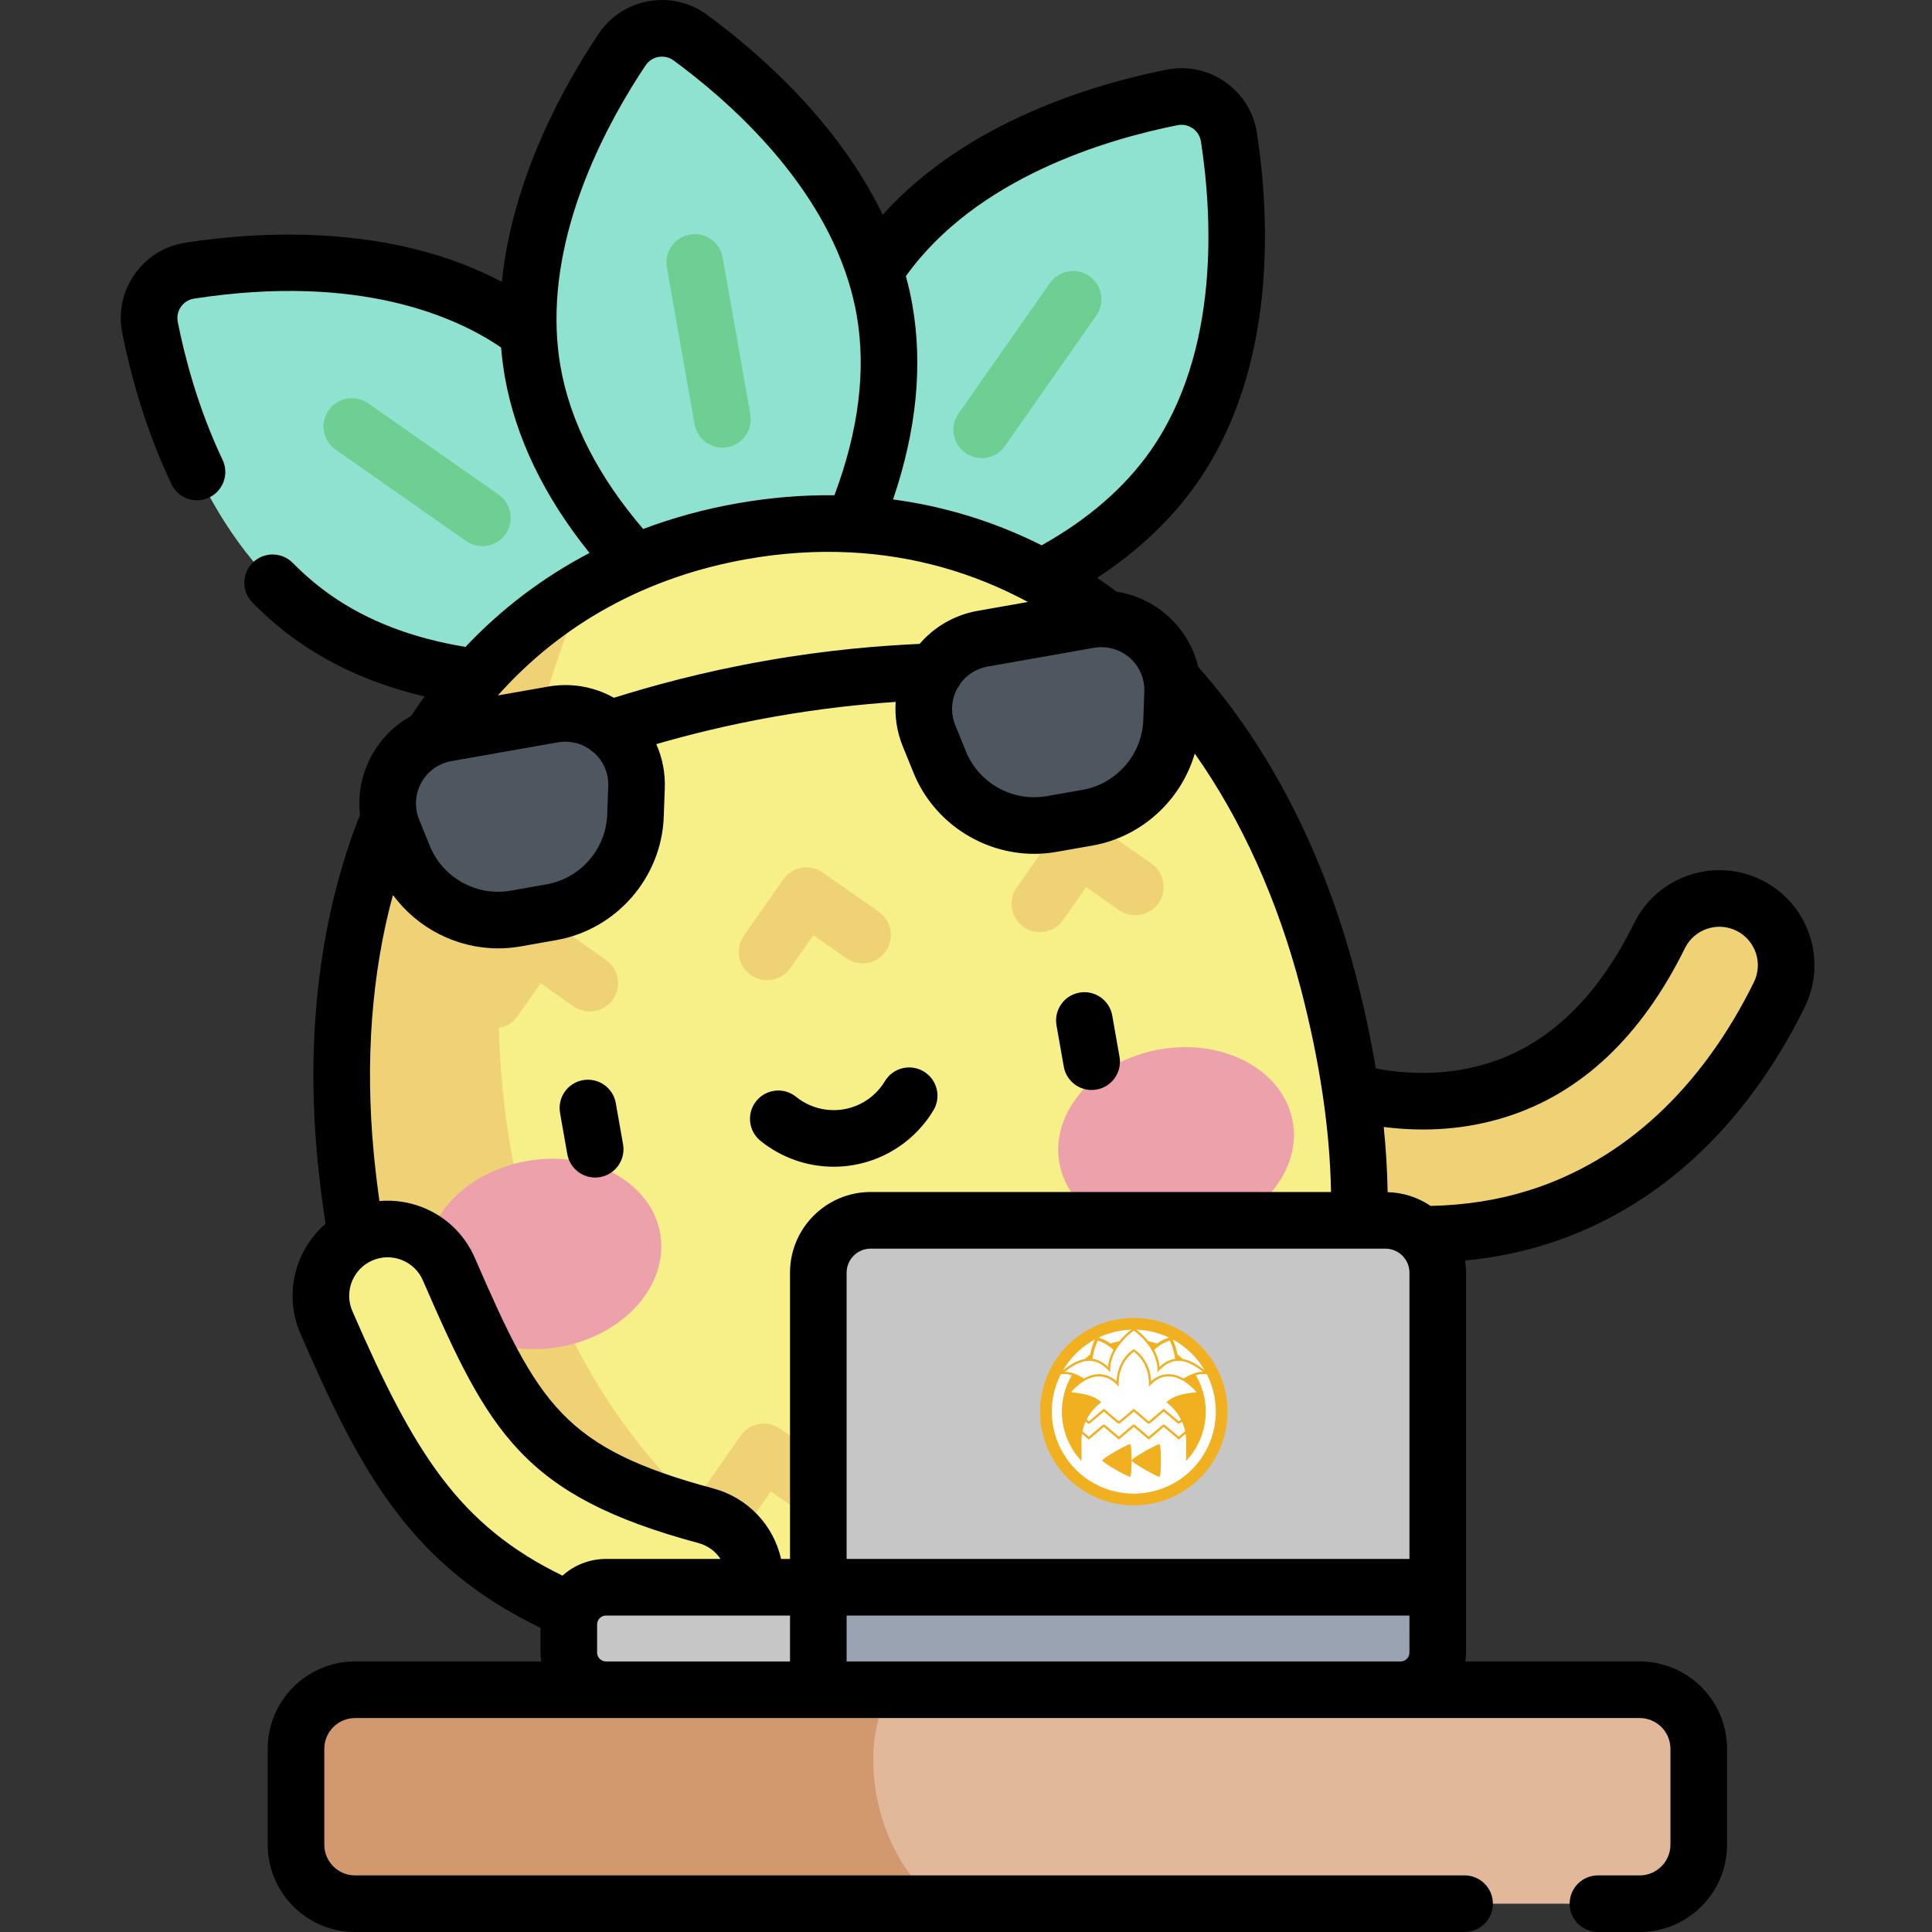 <?xml version="1.0" encoding="UTF-8" standalone="no"?>
<svg
   xmlns:dc="http://purl.org/dc/elements/1.1/"
   xmlns:cc="http://creativecommons.org/ns#"
   xmlns:rdf="http://www.w3.org/1999/02/22-rdf-syntax-ns#"
   xmlns:svg="http://www.w3.org/2000/svg"
   xmlns="http://www.w3.org/2000/svg"
   height="512pt"
   viewBox="-32 0 512 512.002"
   width="512pt"
   version="1.1"
   id="svg56">
  <rect x="-32" y="0" width="512" height="512.002" fill="#333333" stroke="none"/>
  <defs
     id="defs60" />
  <path
     d="m345.098 327.113c-19.527 0-39.805-5.137-57.887-15.062-8.566-4.703-11.699-15.457-7-24.023 4.703-8.566 15.461-11.699 24.023-7 7.312 4.012 33.293 16.438 60.633 7.816 17.883-5.637 32.324-19.391 42.922-40.879 4.32-8.762 14.934-12.363 23.691-8.043 8.766 4.324 12.367 14.93 8.043 23.695-14.82 30.051-36.957 50.445-64.02 58.977-9.609 3.031-19.898 4.52-30.406 4.52zm0 0"
     fill="#efd176"
     id="path2" />
  <path
     d="m105.691 86.355c28.84 20.191 39.77 57.617 43.645 77.133 1.406 7.09-3.387 13.938-10.531 15.039-19.664 3.035-58.57 5.566-87.41-14.629-28.84-20.191-39.77-57.621-43.641-77.133-1.41-7.094 3.383-13.938 10.527-15.039 19.664-3.035 58.57-5.566 87.41 14.629zm0 0"
     fill="#8ee2cf"
     id="path4" />
  <path
     d="m95.832 144.738c-1.488 0-2.988-.441-4.297-1.359l-34.586-24.219c-3.395-2.375-4.219-7.051-1.844-10.445 2.375-3.395 7.055-4.215 10.445-1.84l34.59 24.219c3.391 2.375 4.215 7.051 1.84 10.445-1.457 2.082-3.785 3.199-6.148 3.199zm0 0"
     fill="#6fce91"
     id="path6" />
  <path
     d="m201.5 69.461c-20.195 28.84-17.664 67.746-14.629 87.41 1.102 7.145 7.949 11.938 15.039 10.531 19.516-3.875 56.941-14.805 77.137-43.645 20.191-28.84 17.664-67.746 14.629-87.41-1.105-7.145-7.949-11.938-15.043-10.531-19.512 3.875-56.941 14.805-77.133 43.645zm0 0"
     fill="#8ee2cf"
     id="path8" />
  <path
     d="m228.156 121.402c-1.484 0-2.984-.438-4.293-1.355-3.395-2.375-4.219-7.051-1.844-10.445l24.219-34.586c2.375-3.395 7.055-4.219 10.445-1.844 3.395 2.375 4.219 7.055 1.844 10.445l-24.219 34.59c-1.461 2.082-3.789 3.195-6.152 3.195zm0 0"
     fill="#6fce91"
     id="path10" />
  <path
     d="m202.402 82.117c6.113 34.668-12.621 68.863-23.684 85.402-4.02 6.008-12.25 7.457-18.082 3.188-16.047-11.758-45.348-37.48-51.465-72.152-6.113-34.672 12.625-68.867 23.684-85.402 4.02-6.008 12.25-7.461 18.082-3.188 16.051 11.754 45.352 37.48 51.465 72.152zm0 0"
     fill="#8ee2cf"
     id="path12" />
  <path
     d="m159.445 118.629c-3.57 0-6.738-2.562-7.379-6.199l-7.332-41.582c-.719-4.078 2.004-7.969 6.086-8.688 4.082-.719 7.969 2.004 8.688 6.082l7.332 41.582c.719 4.078-2.004 7.969-6.082 8.688-.441.078-.879.117-1.312.117zm0 0"
     fill="#6fce91"
     id="path14" />
  <path
     d="m164.684 140.777c71.922-12.684 133.32 34.895 155.336 119.457 22.902 87.965 1.074 160.438-102.754 178.746-103.832 18.309-149.133-42.332-157.695-132.82-8.234-86.992 33.191-152.703 105.113-165.383zm0 0"
     fill="#f7ef87"
     id="path16" />
  <g
     fill="#efd176"
     id="g30">
    <path
       d="m123.004 155.832c-45.652 26.641-69.914 81.895-63.434 150.328 8.539 90.238 53.617 150.785 156.836 132.965-138.715-54.527-129.508-198.656-93.402-283.293zm0 0"
       id="path18" />
    <path
       d="m171.293 259.754c-1.484 0-2.984-.441-4.293-1.359-3.395-2.375-4.219-7.051-1.844-10.441l10.414-14.875c2.375-3.395 7.055-4.219 10.445-1.844l14.875 10.418c3.395 2.375 4.219 7.051 1.84 10.441-2.375 3.395-7.051 4.219-10.441 1.844l-8.73-6.113-6.113 8.73c-1.461 2.082-3.789 3.199-6.152 3.199zm0 0"
       id="path20" />
    <path
       d="m243.586 247.008c-1.488 0-2.988-.441-4.297-1.359-3.391-2.375-4.219-7.051-1.84-10.445l10.414-14.871c2.375-3.395 7.051-4.219 10.445-1.844l14.871 10.414c3.395 2.379 4.219 7.055 1.844 10.445-2.379 3.395-7.055 4.219-10.445 1.844l-8.73-6.113-6.113 8.73c-1.457 2.082-3.785 3.199-6.148 3.199zm0 0"
       id="path22" />
    <path
       d="m99.004 272.5c-1.488 0-2.988-.438-4.297-1.355-3.391-2.375-4.219-7.055-1.84-10.445l10.414-14.875c2.375-3.391 7.051-4.219 10.445-1.84l14.871 10.414c3.395 2.375 4.219 7.051 1.844 10.445s-7.051 4.215-10.445 1.84l-8.73-6.113-6.113 8.73c-1.457 2.086-3.785 3.199-6.148 3.199zm0 0"
       id="path24" />
    <path
       d="m232.309 394.418c-1.488 0-2.988-.441-4.297-1.355-3.391-2.379-4.215-7.055-1.84-10.445l10.414-14.875c2.375-3.395 7.055-4.219 10.445-1.84l14.875 10.414c3.391 2.375 4.219 7.051 1.84 10.445-2.375 3.395-7.051 4.215-10.445 1.84l-8.73-6.113-6.113 8.73c-1.457 2.086-3.785 3.199-6.148 3.199zm0 0"
       id="path26" />
    <path
       d="m160.02 407.168c-1.488 0-2.988-.441-4.297-1.359-3.391-2.375-4.219-7.055-1.84-10.445l10.414-14.875c2.375-3.391 7.051-4.215 10.445-1.84l14.871 10.414c3.395 2.375 4.219 7.055 1.844 10.445-2.379 3.391-7.055 4.215-10.445 1.84l-8.73-6.113-6.113 8.73c-1.461 2.086-3.785 3.203-6.148 3.203zm0 0"
       id="path28" />
  </g>
  <path
     d="m142.945 326.852c-2.395-13.598-18.184-22.184-35.262-19.172-17.078 3.012-28.98 16.477-26.582 30.074 2.398 13.602 18.188 22.184 35.262 19.176 17.078-3.012 28.98-16.477 26.582-30.078zm0 0"
     fill="#eda1ab"
     id="path32" />
  <path
     d="m248.746 308.184c2.398 13.602 18.184 22.184 35.262 19.176 17.078-3.012 28.98-16.477 26.582-30.078-2.395-13.598-18.184-22.184-35.262-19.172-17.078 3.008-28.98 16.477-26.582 30.074zm0 0"
     fill="#eda1ab"
     id="path34" />
  <path
     d="m114.535 189.344-28.188 4.969c-11.844 2.086-18.746 14.562-14.219 25.707l2.844 7.004c4.781 11.773 17.137 18.609 29.652 16.402l9.531-1.684c12.516-2.207 21.789-12.855 22.254-25.555l.277-7.555c.441-12.016-10.312-21.379-22.152-19.289zm0 0"
     fill="#4e5660"
     id="path36" />
  <path
     d="m228.418 169.262 28.188-4.969c11.84-2.09 22.594 7.273 22.152 19.289l-.277 7.559c-.465 12.699-9.738 23.348-22.254 25.555l-9.531 1.68c-12.516 2.207-24.871-4.629-29.652-16.402l-2.844-7.004c-4.527-11.141 2.375-23.621 14.219-25.707zm0 0"
     fill="#4e5660"
     id="path38" />
  <path
     d="m150.465 436.473c-1.523 0-3.07-.199-4.613-.613-55.617-14.973-70.547-37.527-91.352-85.418-3.895-8.961.215-19.387 9.176-23.277 8.961-3.895 19.387.215 23.277 9.176 17.191 39.562 25.312 53.828 68.098 65.348 9.438 2.539 15.027 12.25 12.484 21.684-2.125 7.898-9.27 13.102-17.07 13.102zm0 0"
     fill="#f7ef87"
     id="path40" />
  <path
     d="m402.543 504.5h-340.457c-8.637 0-15.641-7.004-15.641-15.641v-25.414c0-8.641 7.004-15.641 15.641-15.641h340.457c8.637 0 15.641 7 15.641 15.641v25.414c0 8.637-7.004 15.641-15.641 15.641zm0 0"
     fill="#e1b89a"
     id="path42" />
  <path
     d="m62.086 447.805c-8.637 0-15.641 7-15.641 15.641v25.414c0 8.637 7.004 15.641 15.641 15.641h155.094c-16.785-11.539-22.859-40.926-13.051-56.695zm0 0"
     fill="#d2996f"
     id="path44" />
  <path
     d="m335.152 323.402h-136.418c-7.66 0-13.871 6.207-13.871 13.867v83.371h164.156v-83.371c0-7.66-6.211-13.867-13.867-13.867zm0 0"
     fill="#c6c6c6"
     id="path46" />
  <path
     d="m339.172 447.805h-154.309v-27.164h164.156v17.316c0 5.438-4.41 9.848-9.848 9.848zm0 0"
     fill="#9aa3b1"
     id="path48" />
  <path
     d="m128.59 447.805h56.273v-27.164h-56.273c-5.438 0-9.848 4.41-9.848 9.848v7.469c0 5.438 4.41 9.848 9.848 9.848zm0 0"
     fill="#c6c6c6"
     id="path50" />
  <path
     d="m446.254 266.934c6.145-12.457 1.008-27.594-11.453-33.738-12.461-6.145-27.594-1.004-33.738 11.453-9.656 19.582-22.594 32.047-38.449 37.043-9.277 2.926-19.348 3.418-30 1.477-1.352-8.051-3.125-16.332-5.336-24.824-8.371-32.16-22.789-60.305-41.727-81.586-1.254-5.289-4.125-10.098-8.34-13.766-3.82-3.328-8.422-5.434-13.285-6.184-1.703-1.27-3.426-2.496-5.168-3.676 10.891-7.137 19.75-15.535 26.43-25.074 21.555-30.777 19.215-71.387 15.898-92.855-.848-5.492-3.824-10.277-8.383-13.473-4.562-3.188-10.074-4.348-15.527-3.27-19.285 3.828-53.031 13.77-75.246 38.445-11.977-24.793-33.07-43.113-46.562-52.992-4.484-3.289-9.973-4.566-15.453-3.598-5.48.965-10.199 4.043-13.293 8.664-9.297 13.902-22.852 38.332-25.629 65.723-29.312-15.59-64.422-13.391-83.852-10.391-5.496.848-10.281 3.824-13.473 8.383-3.191 4.559-4.355 10.074-3.273 15.527 1.973 9.93 5.832 24.941 13.043 40.082 1.289 2.695 3.977 4.273 6.777 4.273 1.082 0 2.18-.234 3.219-.73 3.738-1.781 5.328-6.258 3.547-9.996-6.547-13.738-10.07-27.457-11.875-36.547-.277-1.406.023-2.828.848-4.004.824-1.18 2.055-1.945 3.473-2.164 44.078-6.805 69.715 4.988 81.367 12.953.219 2.578.535 5.168.992 7.766 2.824 16.012 10.371 31.676 22.441 46.684-12.273 6.414-23.289 14.758-32.859 24.891-13.941-2.266-25.934-6.852-35.672-13.672-3.535-2.477-6.938-5.363-10.113-8.582-2.91-2.949-7.656-2.984-10.605-.074-2.949 2.906-2.98 7.656-.074 10.605 3.812 3.863 7.914 7.344 12.188 10.336 9.539 6.68 20.742 11.539 33.414 14.523-1.234 1.703-2.434 3.441-3.598 5.219-4.316 2.367-7.922 5.922-10.371 10.355-2.703 4.887-3.758 10.391-3.129 15.789-10.516 26.473-14.438 57.852-11.305 90.938.559 5.926 1.289 11.77 2.168 17.445-8.121 7.012-11.148 18.766-6.652 29.117 15.609 35.926 28.75 61.18 63.625 77.965v6.562c0 .797.074 1.578.176 2.348h-49.332c-12.758 0-23.141 10.379-23.141 23.141v25.418c0 12.758 10.383 23.137 23.141 23.137h294.047c4.141 0 7.5-3.355 7.5-7.5 0-4.141-3.359-7.5-7.5-7.5h-294.047c-4.488 0-8.141-3.648-8.141-8.137v-25.418c0-4.488 3.652-8.141 8.141-8.141h340.457c4.488 0 8.141 3.652 8.141 8.141v25.414c0 4.488-3.652 8.141-8.141 8.141h-11.07c-4.141 0-7.5 3.359-7.5 7.5 0 4.145 3.359 7.5 7.5 7.5h11.07c12.762 0 23.141-10.379 23.141-23.141v-25.414c0-12.762-10.379-23.141-23.141-23.141h-46.203c.105-.77.18-1.551.18-2.352v-100.684c0-1.094-.109-2.156-.27-3.207 7.445-.719 14.648-2.148 21.512-4.312 29.059-9.16 52.742-30.883 68.492-62.816zm-186.352-95.43c2.723 0 5.363.977 7.461 2.801 2.602 2.27 4.023 5.551 3.898 9.004l-.277 7.555c-.332 9.105-7.09 16.863-16.062 18.445l-9.531 1.68c-8.969 1.582-17.973-3.395-21.398-11.836l-2.848-7.008c-1.273-3.141-1.082-6.641.508-9.629.305-.398.566-.828.785-1.281 1.727-2.418 4.316-4.062 7.281-4.586l28.188-4.973c.668-.117 1.332-.172 1.996-.172zm-50.113-90.691c-.457-2.594-1.043-5.133-1.723-7.625 18.645-26.055 53.07-36.254 72.027-40.016 1.406-.273 2.828.023 4.004.848 1.176.824 1.945 2.059 2.164 3.473 2.973 19.242 5.184 55.48-13.359 81.965-6.82 9.742-16.52 18.152-28.848 25.051-12.457-6.246-25.66-10.32-39.387-12.152 6.207-18.227 7.941-35.527 5.121-51.543zm-93.23 16.438c-.543-3.086-.867-6.172-1.008-9.25 0-.117-.004-.234-.012-.352-1.164-28.504 13.816-55.773 23.551-70.328.797-1.191 2.016-1.984 3.43-2.234 1.414-.242 2.832.082 3.984.93 14.125 10.348 37.527 30.844 46.184 58.023.031.117.07.234.113.348.918 2.934 1.668 5.945 2.215 9.031 2.566 14.547.574 30.617-5.883 47.828-8.441-.094-17.043.609-25.754 2.145-8.711 1.535-17.031 3.816-24.934 6.797-11.957-13.969-19.32-28.391-21.887-42.938zm-16.598 87.023c16.973-19.059 39.477-31.43 66.023-36.113 9.328-1.641 18.508-2.223 27.469-1.762h.035c16.488.852 32.23 5.246 46.758 13.047.012.008.023.012.035.02.043.023.086.043.125.066l-13.293 2.344c-6.074 1.07-11.469 4.184-15.398 8.758-10.508.496-24.199 1.539-40.977 4.5-16.773 2.957-29.996 6.656-40.039 9.785-5.258-2.953-11.391-4.035-17.469-2.961h.004l-13.297 2.344c.008-.008.016-.02.023-.027zm-20.301 23.129c1.672-3.023 4.582-5.105 7.988-5.703l28.188-4.973c.664-.117 1.332-.172 1.996-.172 2.312 0 4.562.711 6.473 2.039.324.309.68.582 1.055.828 2.559 2.266 3.957 5.516 3.832 8.938l-.277 7.555c-.336 9.105-7.09 16.863-16.062 18.445l-9.531 1.68c-8.973 1.586-17.973-3.395-21.402-11.836l-2.844-7.008c-1.301-3.199-1.086-6.773.586-9.793zm-18.281 140.051c-2.094-4.816-.156-10.387 4.312-12.926.109-.051.211-.102.316-.16.215-.113.43-.227.656-.324 2.5-1.086 5.27-1.137 7.801-.137 2.535 1 4.527 2.926 5.609 5.422 17.48 40.23 26.434 57.059 73.027 69.602 2.492.668 4.523 2.203 5.848 4.207h-30.359c-4.426 0-8.461 1.684-11.527 4.426-27.383-13.336-39.277-32.344-55.684-70.109zm115.984 92.852h-48.773c-1.293 0-2.348-1.055-2.348-2.352v-7.465c0-1.297 1.055-2.352 2.348-2.352h48.773zm0-103.035v75.867h-2.367c-2.004-8.887-8.727-16.195-17.996-18.691-39.707-10.688-46.328-22.336-63.168-61.094-2.68-6.172-7.605-10.93-13.863-13.398-3.691-1.453-7.582-2.004-11.418-1.668-.59-4.203-1.105-8.488-1.516-12.832-2.305-24.355-.531-47.602 5.094-68.289 6.469 8.812 16.887 14.164 27.895 14.164 1.953 0 3.93-.168 5.902-.516l9.531-1.684c15.891-2.801 27.855-16.539 28.445-32.664l.277-7.555c.152-4.094-.641-8.082-2.258-11.707 8.543-2.473 18.965-5.105 31.422-7.301 12.457-2.195 23.152-3.285 32.023-3.887-.277 3.961.34 7.977 1.879 11.773l2.848 7.004c5.316 13.094 18.203 21.484 31.996 21.484 1.957 0 3.934-.172 5.906-.52l9.531-1.68c13.078-2.305 23.488-12.02 27.098-24.375 12.359 17.512 21.973 38.75 28.137 62.418 5.02 19.277 7.691 37.328 7.973 53.777h-122c-11.785.004-21.371 9.59-21.371 21.371zm164.156 100.688c0 1.293-1.055 2.348-2.348 2.348-.008 0-.016 0-.02 0h-146.789v-12.164h149.156zm0-24.82h-149.156v-75.867c0-3.512 2.855-6.367 6.371-6.367h136.418c3.508 0 6.367 2.855 6.367 6.367zm5.598-93.559c-3.262-2.215-7.172-3.531-11.375-3.648-.09-5.598-.441-11.363-1.039-17.27 11.34 1.438 22.207.559 32.418-2.66 19.914-6.277 35.859-21.32 47.395-44.715 2.484-5.043 8.609-7.121 13.652-4.637 5.039 2.488 7.117 8.609 4.633 13.652-13.895 28.176-34.484 47.242-59.547 55.141-8.184 2.578-16.969 3.957-26.137 4.137zm-97.203-36.918c.641 3.637 3.805 6.199 7.375 6.199.434 0 .871-.039 1.312-.117 4.078-.719 6.805-4.609 6.082-8.688l-1.926-10.918c-.719-4.078-4.605-6.805-8.688-6.086-4.078.719-6.805 4.609-6.082 8.691zm-34.547 11.594c2.137-3.547.996-8.156-2.555-10.297-3.547-2.137-8.156-.992-10.293 2.555-2.371 3.934-6.316 6.648-10.828 7.445-4.512.793-9.148-.406-12.723-3.293-3.223-2.602-7.945-2.102-10.547 1.121s-2.102 7.945 1.121 10.547c5.543 4.477 12.398 6.863 19.402 6.863 1.781 0 3.57-.152 5.352-.469 8.781-1.547 16.461-6.82 21.07-14.473zm-84.176-1.918c-.719-4.082-4.609-6.809-8.688-6.086-4.078.719-6.805 4.609-6.086 8.688l1.926 10.922c.645 3.641 3.809 6.199 7.379 6.199.43 0 .871-.039 1.309-.117 4.082-.719 6.805-4.605 6.086-8.688zm0 0"
     id="path54" />
  <g
     id="Layer_2"
     data-name="Layer 2"
     transform="matrix(0.097,0,0,0.097,243.64,349.269)">
    <circle
       style="display:inline;fill:#f0b01f;stroke:none;stroke-width:7.109;stroke-linecap:round;stroke-linejoin:round;paint-order:stroke markers fill"
       id="circle910"
       cx="256"
       cy="256"
       r="256" />
    <path
       id="circle912"
       style="display:inline;fill:#ffffff;fill-opacity:1;stroke:none;stroke-width:6.22;stroke-linecap:round;stroke-linejoin:round;paint-order:stroke markers fill"
       d="m 249.139,32.105 a 224,224 0 0 0 -89.469,21.666 l 0.014,0.004 c 9.171,2.531 17.907,6.431 25.914,11.57 1.75,1.086 3.492,2.228 5.227,3.428 0.6,0.416 1.188,0.85 1.781,1.275 7.849,-2.676 15.858,-4.856 23.982,-6.52 0.691,-0.848 1.388,-1.689 2.096,-2.523 1.621,-1.945 3.319,-3.873 5.094,-5.785 7.729,-8.468 16.224,-16.197 25.361,-23.115 z m 13.725,0 c 9.137,6.918 17.631,14.648 25.359,23.115 1.775,1.912 3.473,3.84 5.094,5.785 0.709,0.837 1.409,1.681 2.102,2.531 8.122,1.663 16.133,3.836 23.98,6.512 0.593,-0.424 1.178,-0.86 1.777,-1.275 1.734,-1.199 3.476,-2.342 5.227,-3.428 8.007,-5.139 16.743,-9.039 25.914,-11.57 l 0.014,-0.004 A 224,224 0 0 0 262.863,32.105 Z M 256,34.631 c -10.085,7.231 -19.374,15.51 -27.713,24.699 -7.071,7.647 -13.404,15.945 -18.914,24.783 -0.766,1.216 -1.507,2.431 -2.248,3.768 -0.741,1.337 -1.448,2.553 -2.141,3.854 -8.752,16.349 -14.718,35.653 -13.479,57.131 -16.653,-19.898 -33.269,-29.016 -49.398,-31.18 -1.422,-0.194 -2.832,-0.327 -4.242,-0.4 -1.216,-0.085 -2.431,-0.121 -3.646,-0.121 h -0.621 c -7.334,0.152 -14.599,1.44 -21.539,3.816 -15.948,5.3 -31.118,15.474 -44.975,26.207 7.54,0.09 15.023,1.32 22.195,3.646 10.749,3.527 20.996,8.43 30.486,14.586 0.004,0.003 0.009,0.005 0.014,0.008 3.746,-2.106 7.623,-3.972 11.605,-5.588 1.398,-0.583 2.784,-1.105 4.182,-1.604 1.398,-0.498 2.807,-0.948 4.205,-1.361 6.851,-2.082 13.967,-3.163 21.127,-3.209 13.697,0.026 27.061,4.223 38.312,12.033 1.272,0.859 2.537,1.77 3.793,2.734 1.216,0.899 2.43,1.861 3.561,2.857 0.722,0.603 1.444,1.187 2.154,1.867 0.001,-0.549 0.028,-1.097 0.068,-1.641 0.041,-0.553 0.094,-1.101 0.137,-1.648 0.061,-0.881 0.133,-1.754 0.215,-2.617 0.082,-0.863 0.174,-1.718 0.271,-2.562 l 0.068,-0.037 c 0.193,-1.676 0.433,-3.604 0.709,-5.25 2.173,-14.582 7.125,-28.61 14.586,-41.326 0.863,-1.459 1.726,-2.845 2.602,-4.158 0.535,-0.839 1.082,-1.642 1.629,-2.432 0.352,-0.498 0.692,-0.983 1.045,-1.457 11.048,-15.267 22.317,-22.281 22.803,-22.572 L 256,85.512 l 3.148,1.945 c 0.486,0.292 11.754,7.305 22.803,22.572 0.352,0.474 0.692,0.959 1.045,1.457 0.547,0.79 1.094,1.593 1.629,2.432 0.875,1.313 1.739,2.7 2.602,4.158 7.461,12.716 12.412,26.744 14.586,41.326 0.276,1.646 0.516,3.574 0.709,5.25 l 0.068,0.037 c 0.097,0.845 0.189,1.699 0.271,2.562 0.082,0.863 0.154,1.736 0.215,2.617 0.043,0.547 0.096,1.095 0.137,1.648 0.04,0.543 0.067,1.091 0.068,1.641 0.711,-0.681 1.433,-1.264 2.154,-1.867 1.13,-0.997 2.345,-1.958 3.561,-2.857 1.256,-0.964 2.521,-1.875 3.793,-2.734 11.252,-7.81 24.616,-12.007 38.312,-12.033 7.16,0.046 14.276,1.127 21.127,3.209 1.398,0.413 2.807,0.863 4.205,1.361 1.398,0.498 2.784,1.02 4.182,1.604 3.983,1.616 7.859,3.482 11.605,5.588 0.005,-0.003 0.01,-0.005 0.014,-0.008 9.491,-6.156 19.738,-11.059 30.486,-14.586 7.172,-2.327 14.655,-3.556 22.195,-3.646 -13.857,-10.733 -29.027,-20.907 -44.975,-26.207 -6.94,-2.377 -14.205,-3.664 -21.539,-3.816 h -0.621 c -1.216,0 -2.431,0.036 -3.646,0.121 -1.41,0.073 -2.82,0.206 -4.242,0.4 -16.13,2.164 -32.746,11.282 -49.398,31.18 1.24,-21.478 -4.727,-40.782 -13.479,-57.131 -0.693,-1.301 -1.399,-2.516 -2.141,-3.854 -0.741,-1.337 -1.482,-2.552 -2.248,-3.768 C 297.117,75.275 290.784,66.977 283.713,59.33 275.374,50.141 266.085,41.861 256,34.631 Z m 106.266,24.18 c 4.442,9.566 7.944,19.542 10.447,29.789 0.814,3.209 1.581,6.441 2.273,9.723 0.116,0.527 0.214,1.066 0.326,1.596 5.036,3.85 9.883,7.942 14.523,12.26 0.601,0.105 1.204,0.197 1.803,0.318 3.47,0.693 6.892,1.602 10.248,2.723 18.099,6.005 34.519,17.673 46.82,27.154 l 0.268,0.207 0.346,0.268 A 224,224 0 0 0 362.266,58.811 Z m -212.531,0.002 A 224,224 0 0 0 62.684,142.846 l 0.342,-0.266 0.268,-0.207 c 12.301,-9.481 28.721,-21.15 46.82,-27.154 3.356,-1.121 6.779,-2.03 10.248,-2.723 0.599,-0.121 1.202,-0.213 1.803,-0.318 4.64,-4.318 9.486,-8.408 14.521,-12.258 0.113,-0.53 0.212,-1.07 0.328,-1.598 0.693,-3.282 1.459,-6.514 2.273,-9.723 2.503,-10.246 6.006,-20.221 10.447,-29.787 z m 7.797,3.18 c -4.311,9.214 -7.703,18.829 -10.125,28.709 -1.75,6.783 -3.222,13.846 -4.389,20.957 14.963,2.042 29.283,9.467 42.678,22.133 1.56,-15.777 6.298,-31.076 13.93,-44.973 0.262,-0.487 0.524,-0.987 0.797,-1.475 C 194.457,81.825 187.988,76.878 181.1,72.566 173.815,67.886 165.871,64.322 157.531,61.992 Z m 196.938,0 c -8.34,2.33 -16.284,5.893 -23.568,10.574 -6.888,4.311 -13.357,9.259 -19.322,14.777 0.273,0.488 0.535,0.987 0.797,1.475 7.631,13.897 12.37,29.195 13.93,44.973 13.395,-12.666 27.715,-20.091 42.678,-22.133 -1.167,-7.111 -2.638,-14.174 -4.389,-20.957 -2.422,-9.88 -5.814,-19.495 -10.125,-28.709 z M 256,92.635 c 0,0 -11.73,7.172 -22.67,23.338 -0.924,1.337 -1.823,2.746 -2.723,4.217 -0.899,1.471 -1.81,3.065 -2.697,4.693 -5.142,9.593 -8.806,19.907 -10.867,30.594 -0.34,1.775 -0.656,3.646 -0.936,5.445 -0.28,1.799 -0.488,3.488 -0.67,5.287 -0.765,7.357 -0.922,14.764 -0.473,22.146 -0.035,-0.042 -0.071,-0.083 -0.105,-0.125 0.003,0.054 0.005,0.108 0.008,0.162 -0.523,-0.635 -1.055,-1.263 -1.594,-1.885 -1.077,-1.243 -2.186,-2.459 -3.324,-3.645 -1.139,-1.186 -2.306,-2.343 -3.504,-3.469 -0.599,-0.563 -1.205,-1.118 -1.818,-1.666 -0.613,-0.548 -1.234,-1.087 -1.861,-1.619 -0.627,-0.532 -1.262,-1.058 -1.902,-1.574 -1.216,-0.985 -2.431,-1.908 -3.646,-2.771 -0.608,-0.431 -1.266,-0.886 -1.939,-1.336 -0.673,-0.45 -1.359,-0.894 -2.021,-1.301 l 0.08,-0.047 c -9.687,-6.096 -20.894,-9.34 -32.34,-9.361 -7.054,0.048 -14.06,1.174 -20.773,3.342 -1.386,0.438 -2.773,0.925 -4.158,1.436 -1.386,0.511 -2.746,1.068 -4.107,1.664 -2.139,0.924 -4.243,1.933 -6.334,3.027 -1.021,0.527 -2.029,1.073 -3.025,1.641 -0.985,0.547 -1.958,1.12 -2.918,1.703 -13.272,8.296 -25.145,18.642 -35.178,30.654 44.692,3.446 69.055,14.052 82.658,27.197 -1.263,0.942 -2.504,1.907 -3.732,2.887 -15.184,12.124 -27.638,27.167 -36.354,44.215 l 6.098,5.16 40.988,-34.68 40.986,34.68 40.732,-34.521 0.121,-0.109 0.121,0.109 40.732,34.521 40.986,-34.68 40.988,34.68 6.09,-5.152 c -8.9,-17.412 -21.693,-32.74 -37.318,-44.996 -0.042,-0.033 -0.083,-0.069 -0.125,-0.102 -0.87,-0.679 -1.748,-1.35 -2.635,-2.012 13.603,-13.145 37.966,-23.751 82.658,-27.197 -10.032,-12.013 -21.906,-22.358 -35.178,-30.654 -0.96,-0.583 -1.933,-1.156 -2.918,-1.703 -0.997,-0.567 -2.004,-1.114 -3.025,-1.641 -2.091,-1.094 -4.195,-2.104 -6.334,-3.027 -1.361,-0.596 -2.722,-1.154 -4.107,-1.664 -1.386,-0.511 -2.773,-0.998 -4.158,-1.436 -6.713,-2.167 -13.719,-3.294 -20.773,-3.342 -11.446,0.022 -22.652,3.266 -32.34,9.361 l 0.08,0.047 c -0.662,0.407 -1.348,0.851 -2.021,1.301 -0.673,0.45 -1.332,0.904 -1.939,1.336 -1.216,0.863 -2.431,1.787 -3.646,2.771 -0.641,0.516 -1.275,1.042 -1.902,1.574 -0.627,0.532 -1.248,1.071 -1.861,1.619 -0.613,0.548 -1.22,1.103 -1.818,1.666 -1.198,1.126 -2.365,2.283 -3.504,3.469 -1.139,1.186 -2.247,2.402 -3.324,3.645 -0.539,0.622 -1.071,1.249 -1.594,1.885 0.003,-0.054 0.005,-0.108 0.008,-0.162 -0.035,0.042 -0.071,0.083 -0.105,0.125 0.45,-7.383 0.293,-14.79 -0.473,-22.146 -0.182,-1.799 -0.39,-3.488 -0.67,-5.287 -0.28,-1.799 -0.595,-3.671 -0.936,-5.445 -2.061,-10.687 -5.725,-21.001 -10.867,-30.594 -0.887,-1.629 -1.798,-3.223 -2.697,-4.693 -0.899,-1.471 -1.799,-2.88 -2.723,-4.217 C 267.73,99.806 256,92.635 256,92.635 Z M 56.949,153.264 A 224,224 0 0 0 32,256 224,224 0 0 0 256,480 224,224 0 0 0 480,256 224,224 0 0 0 455.051,153.264 h -10.062 c -6.434,0.086 -12.823,1.089 -18.975,2.979 l -0.643,0.193 c 17.731,30.161 27.099,64.532 27.1,99.564 -2.2e-4,50.141 -19.171,98.384 -53.586,134.85 v -55.5 c 0,-6.368 -0.477,-12.632 -1.393,-18.764 l -18.664,15.797 -40.988,-34.691 -40.986,34.691 L 256,297.801 l -40.854,34.582 -40.986,-34.691 -40.988,34.691 -18.674,-15.807 c -0.917,6.135 -1.395,12.402 -1.395,18.773 v 55.488 C 78.696,354.374 59.529,306.135 59.529,256 c 4.17e-4,-35.026 9.369,-69.397 27.104,-99.564 l -0.646,-0.193 c -6.151,-1.889 -12.54,-2.892 -18.975,-2.979 z m 117.211,102.602 -37.111,31.35 c -2.266,1.918 -5.585,1.918 -7.852,0 l -4.828,-4.084 c -3.804,8.424 -6.717,17.287 -8.625,26.488 L 133.172,324.373 170.232,293 c 1.133,-0.959 2.531,-1.438 3.928,-1.438 1.397,0 2.793,0.479 3.926,1.438 l 37.061,31.373 36.928,-31.264 c 1.133,-0.959 2.529,-1.438 3.926,-1.438 1.397,0 2.793,0.479 3.926,1.438 L 296.854,324.373 333.914,293 c 1.133,-0.959 2.529,-1.438 3.926,-1.438 1.397,0 2.795,0.479 3.928,1.438 l 37.061,31.373 17.418,-14.744 c -1.908,-9.202 -4.821,-18.065 -8.625,-26.49 l -4.818,4.076 c -2.266,1.918 -5.585,1.918 -7.852,0 l -37.111,-31.35 -37.012,31.35 c -2.266,1.918 -5.585,1.918 -7.852,0 L 256,255.975 219.023,287.215 c -2.266,1.918 -5.585,1.918 -7.852,0 z m 71.656,89.096 c 0.271,-9.5e-4 0.481,0.038 0.625,0.121 4.597,2.658 4.597,85.887 0,88.545 -4.563,2.658 -76.682,-38.958 -76.682,-44.273 0,-5.15 67.649,-44.363 76.057,-44.393 z m 80.137,0 c 0.271,-9.5e-4 0.481,0.038 0.625,0.121 4.597,2.658 4.609,85.887 0,88.545 -4.563,2.658 -76.67,-38.958 -76.67,-44.273 0,-5.15 67.638,-44.363 76.045,-44.393 z" />
  </g>
</svg>
